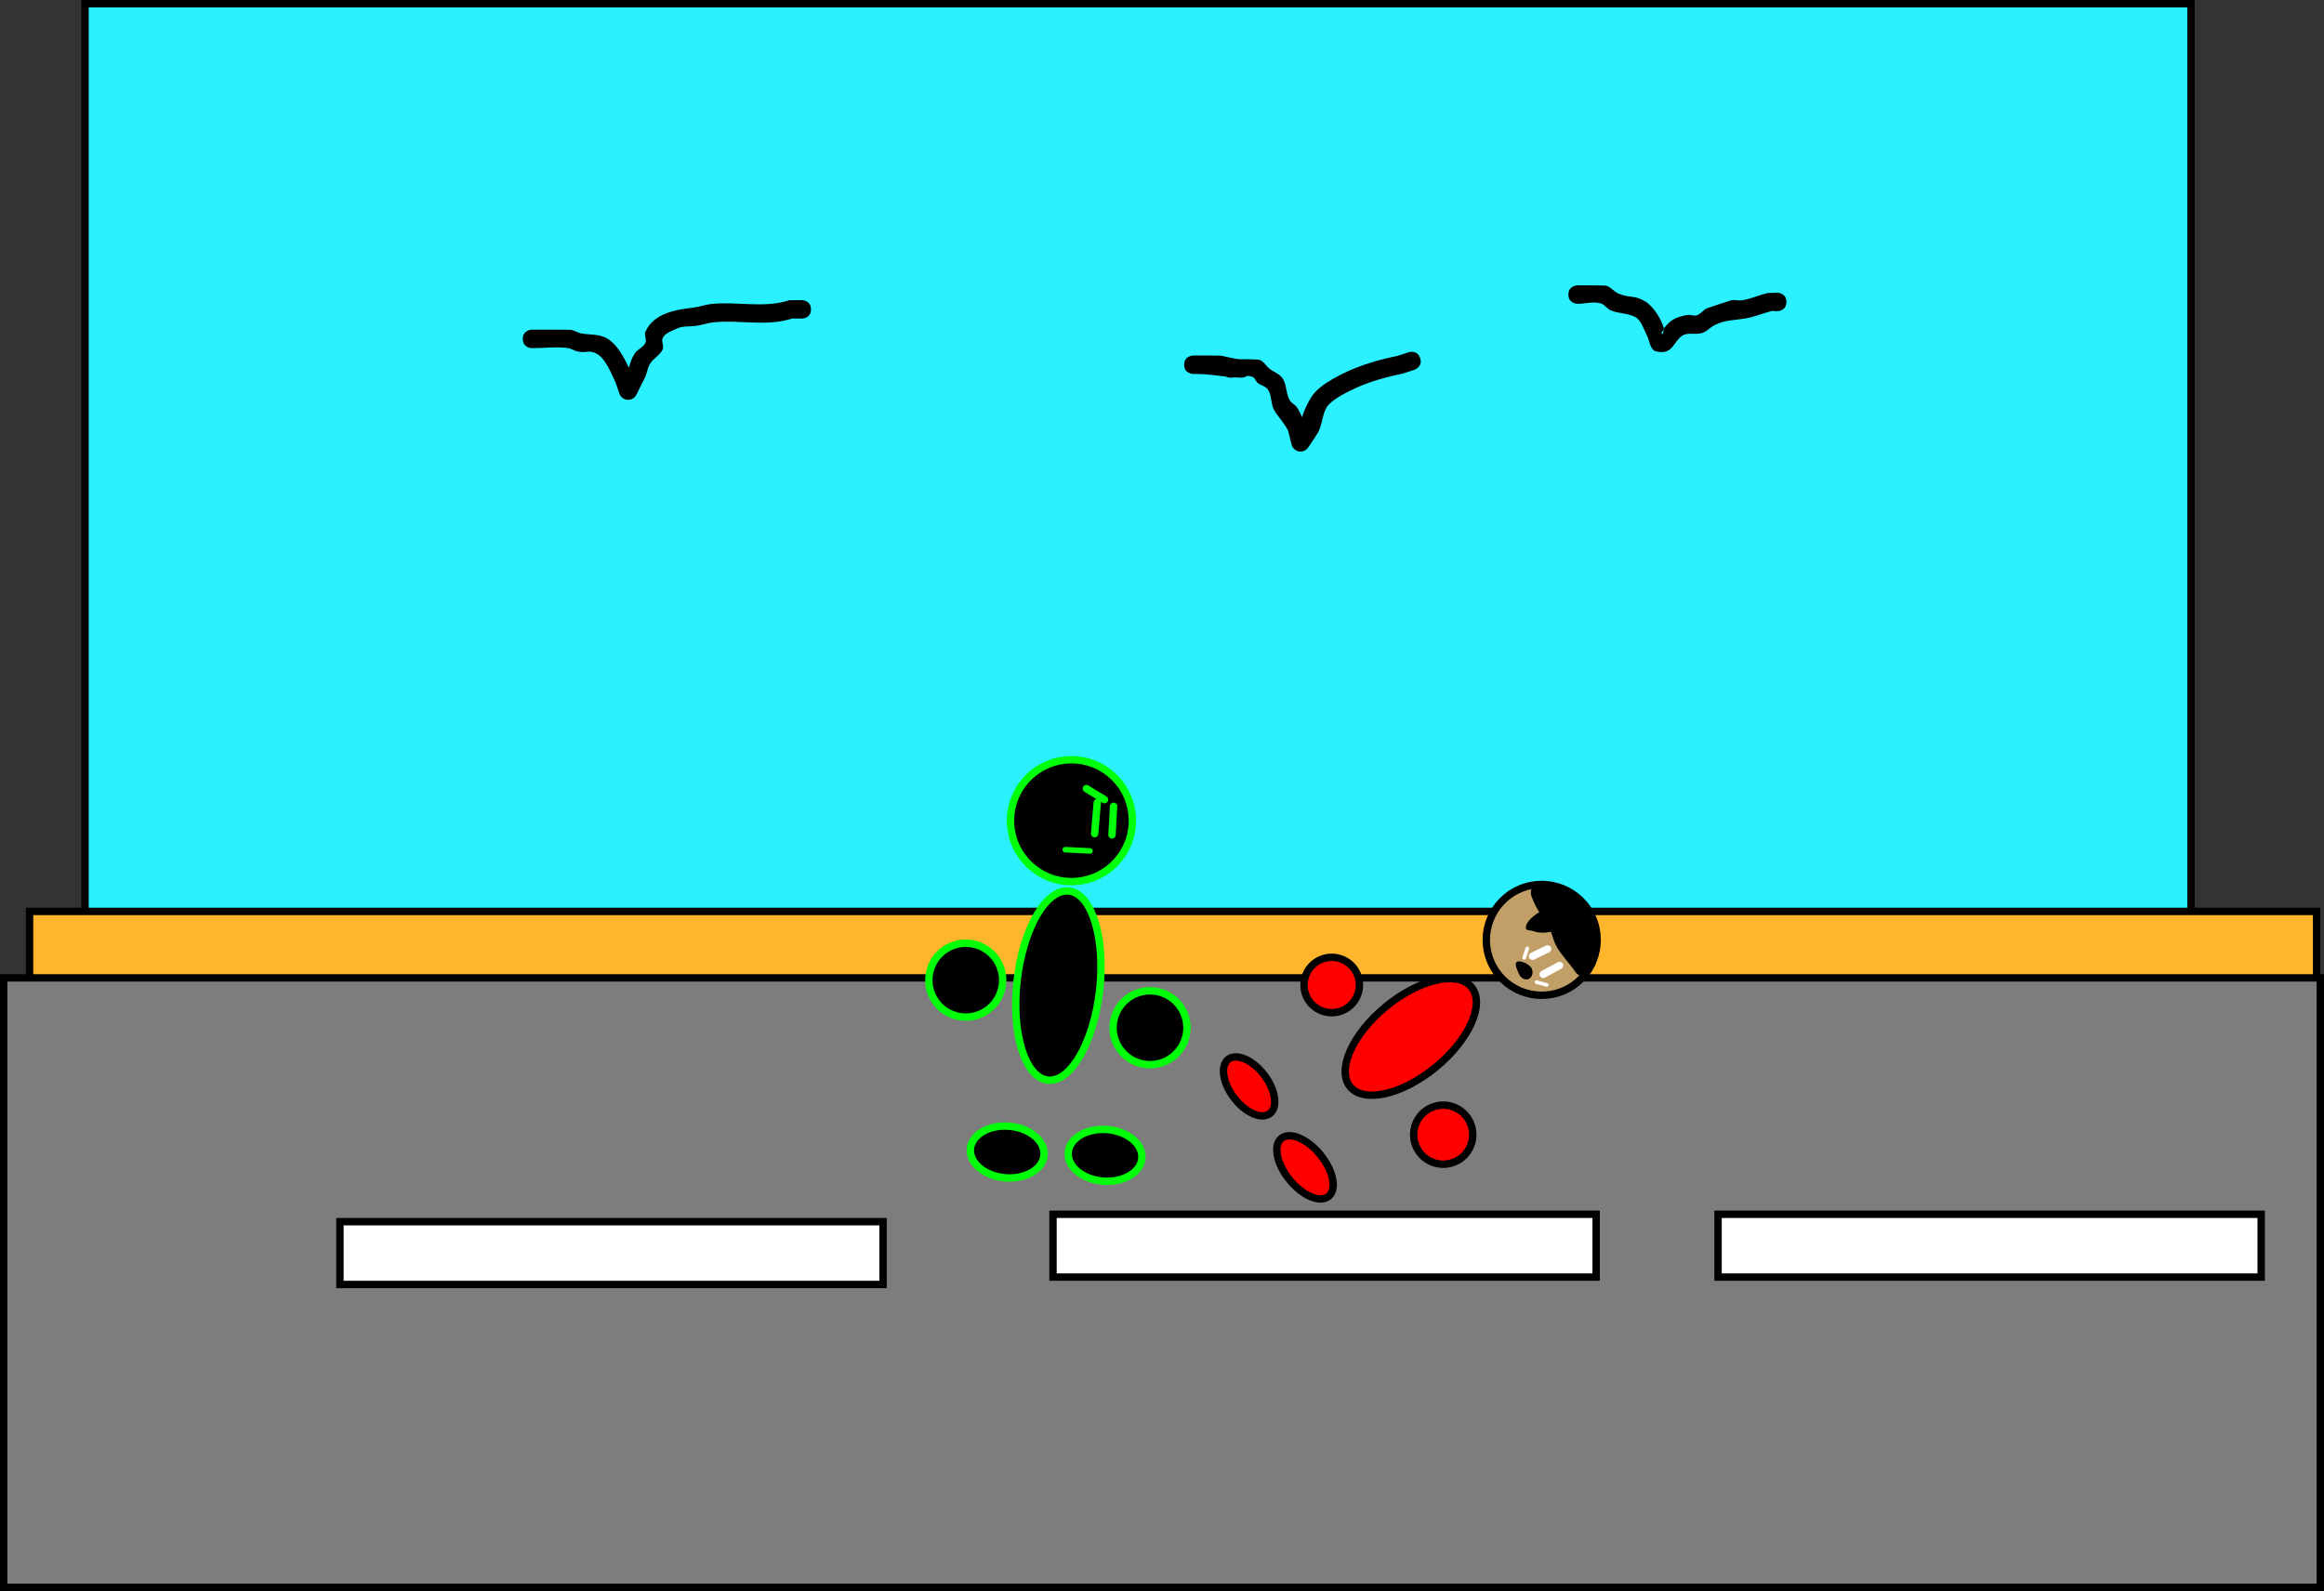 <svg version="1.1" xmlns="http://www.w3.org/2000/svg" xmlns:xlink="http://www.w3.org/1999/xlink" width="629" height="430.75" viewBox="0,0,629,430.75"><rect x="0" y="0" width="629" height="430.75" fill="#333333" stroke="none"/><g transform="translate(78.5,55.75)"><g data-paper-data="{&quot;isPaintingLayer&quot;:true}" fill-rule="nonzero" stroke-linejoin="miter" stroke-miterlimit="10" stroke-dasharray="" stroke-dashoffset="0" style="mix-blend-mode: normal"><path d="M-55.5,193.25v-248h570v248z" fill="#2bf0ff" stroke="#000000" stroke-width="2" stroke-linecap="butt"/><path d="M-70.5,214v-23h619v23z" fill="#ffb62c" stroke="#000000" stroke-width="2" stroke-linecap="butt"/><path d="M141,28c0,2.5 -2.5,2.5 -2.5,2.5l-2.6,-0.032c-6.829,2.276 -14.174,0.316 -21.246,1.039c-1.66,0.17 -3.252,0.776 -4.908,0.981c-1.721,0.213 -3.604,-0.033 -5.148,0.758c-1.382,0.708 -3.321,1.23 -3.789,2.711c-0.298,0.941 0.454,2.077 0.015,2.962c-0.749,1.51 -2.468,2.35 -3.359,3.781c-0.818,1.314 -0.864,3.014 -1.686,4.325c-0.018,0.029 -0.037,0.059 -0.056,0.088l0.011,0.006l-1.976,3.952c-0.401,0.846 -1.262,1.43 -2.26,1.43c-1.125,0 -2.076,-0.743 -2.39,-1.764l-0.94,-2.819c-1.136,-2.284 -2.599,-6.333 -4.985,-7.79c-2.042,-1.247 -2.725,-0.265 -5.086,-0.659c-1.04,-0.173 -1.954,-0.867 -3,-1c-3.174,-0.404 -6.4,0.032 -9.6,0.032c0,0 -2.5,0 -2.5,-2.5c0,-2.5 2.5,-2.5 2.5,-2.5c0.576,0 10.057,-0.01 10.4,0.032c1.046,0.129 1.96,0.827 3,1c2.316,0.386 4.896,0.142 6.914,1.341c2.752,1.635 4.488,4.974 5.927,7.96c0.269,-1.361 0.792,-2.68 1.506,-3.817c0.735,-1.17 2.317,-1.695 2.927,-2.934c0.448,-0.908 -0.404,-2.117 0.015,-3.038c2.336,-5.127 8.393,-5.951 13.063,-6.531c1.652,-0.205 3.241,-0.815 4.898,-0.98c6.957,-0.694 14.252,1.232 20.948,-1l3.4,-0.032c0,0 2.5,0 2.5,2.5z" fill="#000000" stroke="none" stroke-width="0.5" stroke-linecap="butt"/><path d="M405,26c0,2.5 -2.5,2.5 -2.5,2.5l-1.394,-0.075c-2.422,0.604 -4.744,1.625 -7.206,2.042c-2.937,0.498 -5.473,0.369 -8.302,1.778c-1.193,0.594 -2.109,1.727 -3.374,2.147c-1.727,0.573 -3.882,-0.254 -5.41,0.734c-2.435,1.573 -2.528,5.389 -7.126,4.238c-1.638,-0.41 -1.703,-2.918 -2.498,-4.408c-0.566,-1.06 -1.496,-3.983 -3.005,-4.83c-2.019,-1.134 -4.569,-0.929 -6.697,-1.84c-1.014,-0.434 -1.656,-1.578 -2.713,-1.894c-2.005,-0.598 -4.183,0.107 -6.276,0.107c0,0 -2.5,0 -2.5,-2.5c0,-2.5 2.5,-2.5 2.5,-2.5c1.24,0 7.254,-0.023 7.724,0.107c1.254,0.347 2.091,1.593 3.287,2.106c3.1,1.33 4.344,0.319 7.303,2.16c2.301,1.432 4.284,4.737 4.995,7.17c0.156,0.534 -1.041,1.472 -0.498,1.592c0.547,0.121 0.264,-1.123 0.604,-1.569c1.756,-2.298 3.25,-2.971 6.185,-3.534c0.876,-0.168 1.83,0.359 2.676,0.075c1.016,-0.341 1.669,-1.372 2.626,-1.853c0.239,-0.12 6.476,-2.184 6.698,-2.222c0.986,-0.169 2.013,0.161 3,0c2.326,-0.38 4.508,-1.385 6.794,-1.958l2.606,-0.075c0,0 2.5,0 2.5,2.5z" fill="#000000" stroke="none" stroke-width="0.5" stroke-linecap="butt"/><path d="M242,43c0,-2.5 2.5,-2.5 2.5,-2.5h1c0.48,0 6.141,-0.009 6.4,0.032c1.724,0.278 3.419,0.886 5.158,0.961c2.176,0.003 4.986,0.037 5.398,0.197c1.1,0.429 1.704,1.641 2.628,2.376c1.089,0.865 2.547,1.319 3.402,2.416c1.344,1.725 0.996,4.339 2.14,6.203c0.463,0.754 1.417,1.112 1.901,1.853c0.548,0.837 0.982,1.74 1.402,2.65c0.517,-1.897 1.501,-3.783 2.308,-5.157c1.317,-2.243 3.838,-3.943 6.008,-5.194c5.478,-3.158 11.373,-5.005 17.521,-6.236l2.953,-0.977c0,0 2.375,-0.782 3.156,1.593c0.782,2.375 -1.593,3.156 -1.593,3.156l-3.242,1.062c-5.741,1.147 -11.145,2.819 -16.285,5.725c-1.256,0.71 -3.497,2.102 -4.279,3.521c-1.27,2.307 -1.138,5.317 -2.73,7.415c-0.067,0.088 -0.136,0.176 -0.206,0.262l0.04,0.027l-1.978,2.968c-0.445,0.689 -1.22,1.146 -2.102,1.146c-1.19,0 -2.185,-0.831 -2.438,-1.944l-0.938,-3.75c-0.995,-1.979 -2.625,-3.582 -3.751,-5.491c-1.031,-1.748 -0.561,-4.238 -1.86,-5.797c-0.649,-0.779 -1.809,-0.947 -2.598,-1.584c-0.551,-0.445 -0.718,-1.349 -1.372,-1.624c-0.479,-0.201 -0.979,-0.286 -1.491,-0.301c-0.707,0.491 -1.552,0.491 -1.552,0.491c-0.645,-0.006 -1.277,-0.035 -1.902,-0.078c-0.369,0.047 -0.736,0.078 -1.098,0.078c0,0 -0.609,0 -1.226,-0.301c-2.547,-0.295 -5.041,-0.699 -7.774,-0.699h-1c0,0 -2.5,0 -2.5,-2.5z" fill="#000000" stroke="none" stroke-width="0.5" stroke-linecap="butt"/><path d="M-77.5,374v-165h627v165z" fill="#7d7d7d" stroke="#000000" stroke-width="2" stroke-linecap="butt"/><path d="M13.5,292v-17h147v17z" fill="#ffffff" stroke="#000000" stroke-width="2" stroke-linecap="butt"/><path d="M206.5,290v-17h147v17z" fill="#ffffff" stroke="#000000" stroke-width="2" stroke-linecap="butt"/><path d="M386.5,290v-17h147v17z" fill="#ffffff" stroke="#000000" stroke-width="2" stroke-linecap="butt"/><path d="M195.035,167.645c-0.67,-9.088 6.155,-16.998 15.243,-17.668c9.088,-0.67 16.998,6.155 17.668,15.243c0.67,9.088 -6.155,16.998 -15.243,17.668c-9.088,0.67 -16.998,-6.155 -17.668,-15.243z" fill="#000000" stroke="#00ff08" stroke-width="2" stroke-linecap="butt"/><path d="M222.47,170.274l0.434,-7.719" fill="none" stroke="#00ff08" stroke-width="2" stroke-linecap="round"/><path d="M218.484,161.544l-0.717,8.409" fill="none" stroke="#00ff08" stroke-width="2" stroke-linecap="round"/><path d="M215.531,157.751l4.899,2.981" fill="none" stroke="#00ff08" stroke-width="2" stroke-linecap="round"/><path d="M210.817,185.485c6.175,0.692 9.896,12.71 8.313,26.843c-1.584,14.133 -7.873,25.029 -14.047,24.337c-6.175,-0.692 -9.896,-12.71 -8.313,-26.843c1.584,-14.133 7.873,-25.029 14.047,-24.337z" fill="#000000" stroke="#00ff08" stroke-width="2" stroke-linecap="butt"/><path d="M173.03,207.934c0.928,-5.444 6.094,-9.105 11.539,-8.177c5.444,0.928 9.105,6.094 8.177,11.539c-0.928,5.444 -6.094,9.105 -11.539,8.177c-5.444,-0.928 -9.105,-6.094 -8.177,-11.539z" fill="#000000" stroke="#00ff08" stroke-width="2" stroke-linecap="butt"/><path d="M222.896,220.812c0.928,-5.444 6.094,-9.105 11.539,-8.177c5.444,0.928 9.105,6.094 8.177,11.539c-0.928,5.444 -6.094,9.105 -11.539,8.177c-5.444,-0.928 -9.105,-6.094 -8.177,-11.539z" fill="#000000" stroke="#00ff08" stroke-width="2" stroke-linecap="butt"/><path d="M210.697,255.676c0.757,-3.805 5.799,-6.28 11.261,-5.529c5.462,0.751 9.275,4.445 8.518,8.25c-0.757,3.805 -5.799,6.28 -11.261,5.529c-5.462,-0.751 -9.275,-4.445 -8.518,-8.25z" fill="#000000" stroke="#00ff08" stroke-width="2" stroke-linecap="butt"/><path d="M184.229,254.705c0.786,-3.799 5.846,-6.237 11.302,-5.445c5.456,0.792 9.242,4.514 8.456,8.314c-0.786,3.799 -5.846,6.237 -11.302,5.445c-5.456,-0.792 -9.242,-4.514 -8.456,-8.314z" fill="#000000" stroke="#00ff08" stroke-width="2" stroke-linecap="butt"/><g><path d="M310.08,233.193c-9.073,7.445 -19.445,9.802 -23.167,5.266c-3.722,-4.536 0.615,-14.249 9.687,-21.693c9.073,-7.445 19.445,-9.802 23.167,-5.266c3.722,4.536 -0.615,14.249 -9.687,21.693z" fill="#ff0000" stroke="#000000" stroke-width="2" stroke-linecap="butt"/><path d="M278.92,204.057c3.793,-1.665 8.217,0.06 9.882,3.853c1.665,3.793 -0.06,8.217 -3.853,9.882c-3.793,1.665 -8.217,-0.06 -9.882,-3.853c-1.665,-3.793 0.06,-8.217 3.853,-9.882z" fill="#ff0000" stroke="#000000" stroke-width="2" stroke-linecap="butt"/><path d="M308.897,244.123c4.046,-1.776 8.765,0.064 10.541,4.109c1.776,4.046 -0.064,8.765 -4.109,10.541c-4.046,1.776 -8.765,-0.064 -10.541,-4.109c-1.776,-4.046 0.064,-8.765 4.109,-10.541z" fill="#ff0000" stroke="#000000" stroke-width="2" stroke-linecap="butt"/><path d="M265.193,245.724c-2.249,1.719 -6.587,-0.178 -9.689,-4.237c-3.102,-4.059 -3.794,-8.742 -1.545,-10.461c2.249,-1.719 6.587,0.178 9.689,4.237c3.102,4.059 3.794,8.742 1.545,10.461z" fill="#ff0000" stroke="#000000" stroke-width="2" stroke-linecap="butt"/><path d="M278.873,256.895c3.529,4.338 4.523,9.373 2.22,11.246c-2.303,1.873 -7.03,-0.124 -10.559,-4.462c-3.529,-4.338 -4.523,-9.373 -2.22,-11.246c2.303,-1.873 7.03,0.124 10.559,4.462z" fill="#ff0000" stroke="#000000" stroke-width="2" stroke-linecap="butt"/><g><path d="M324.943,204.524c-3.211,-7.636 0.376,-16.43 8.012,-19.642c7.636,-3.211 16.43,0.376 19.642,8.012c3.211,7.636 -0.376,16.43 -8.012,19.642c-7.636,3.211 -16.43,-0.376 -19.642,-8.012z" fill="#c19f67" stroke="#000000" stroke-width="2" stroke-linecap="butt"/><path d="M335.357,193.449c0.777,-0.917 1.915,-1.761 2.752,-2.255c-0.493,-0.758 -0.947,-1.536 -1.305,-2.365l-0.775,-1.844c0,0 -0.969,-2.305 1.335,-3.274c1.742,-0.732 2.72,0.405 3.095,1.004c0.011,-0.005 0.022,-0.01 0.034,-0.014c0.585,-0.246 1.211,-0.253 1.769,-0.064l2.51,0.834l-0.009,0.027c1.011,0.172 2.001,0.606 3.182,1.567c1.525,1.242 3.89,4.124 4.254,6.79c1.153,3.314 1.098,7.187 1.26,10.457c0,0 0.068,1.382 -0.925,2.141c-0.067,0.557 -0.36,1.158 -1.116,1.671c-2.07,1.402 -3.472,-0.667 -3.472,-0.667c-1.558,-2.304 -3.568,-4.294 -4.997,-6.68c-0.782,-1.306 -1.163,-2.818 -1.683,-4.257c-1.757,0.331 -3.257,0.383 -4.943,-0.235c-0.596,-0.218 -1.63,-0.013 -1.797,-0.625c-0.175,-0.638 0.154,-1.363 0.705,-2.057c0.037,-0.055 0.079,-0.107 0.127,-0.155z" fill="#000000" stroke="none" stroke-width="0.5" stroke-linecap="butt"/><path d="M343.6,205.634l-4.415,2.399" fill="none" stroke="#ffffff" stroke-width="2" stroke-linecap="round"/><path d="M340.346,201.165l-4.051,1.975" fill="none" stroke="#ffffff" stroke-width="2" stroke-linecap="round"/><path d="M334.864,201.03l-0.838,2.522" fill="none" stroke="#ffffff" stroke-width="1" stroke-linecap="round"/><path d="M337.364,210.154l2.752,0.741" fill="none" stroke="#ffffff" stroke-width="1" stroke-linecap="round"/><path d="M336.075,206.487c0.482,1.145 0.098,2.399 -0.856,2.801c-0.955,0.401 -2.119,-0.202 -2.601,-1.347c-0.482,-1.145 -1.408,-2.934 -0.453,-3.335c0.955,-0.401 3.428,0.736 3.91,1.881z" fill="#000000" stroke="none" stroke-width="0" stroke-linecap="butt"/></g></g><path d="M209.833,174.292l6.667,0.333" fill="#00ff08" stroke="#00ff08" stroke-width="1.5" stroke-linecap="round"/></g></g></svg>